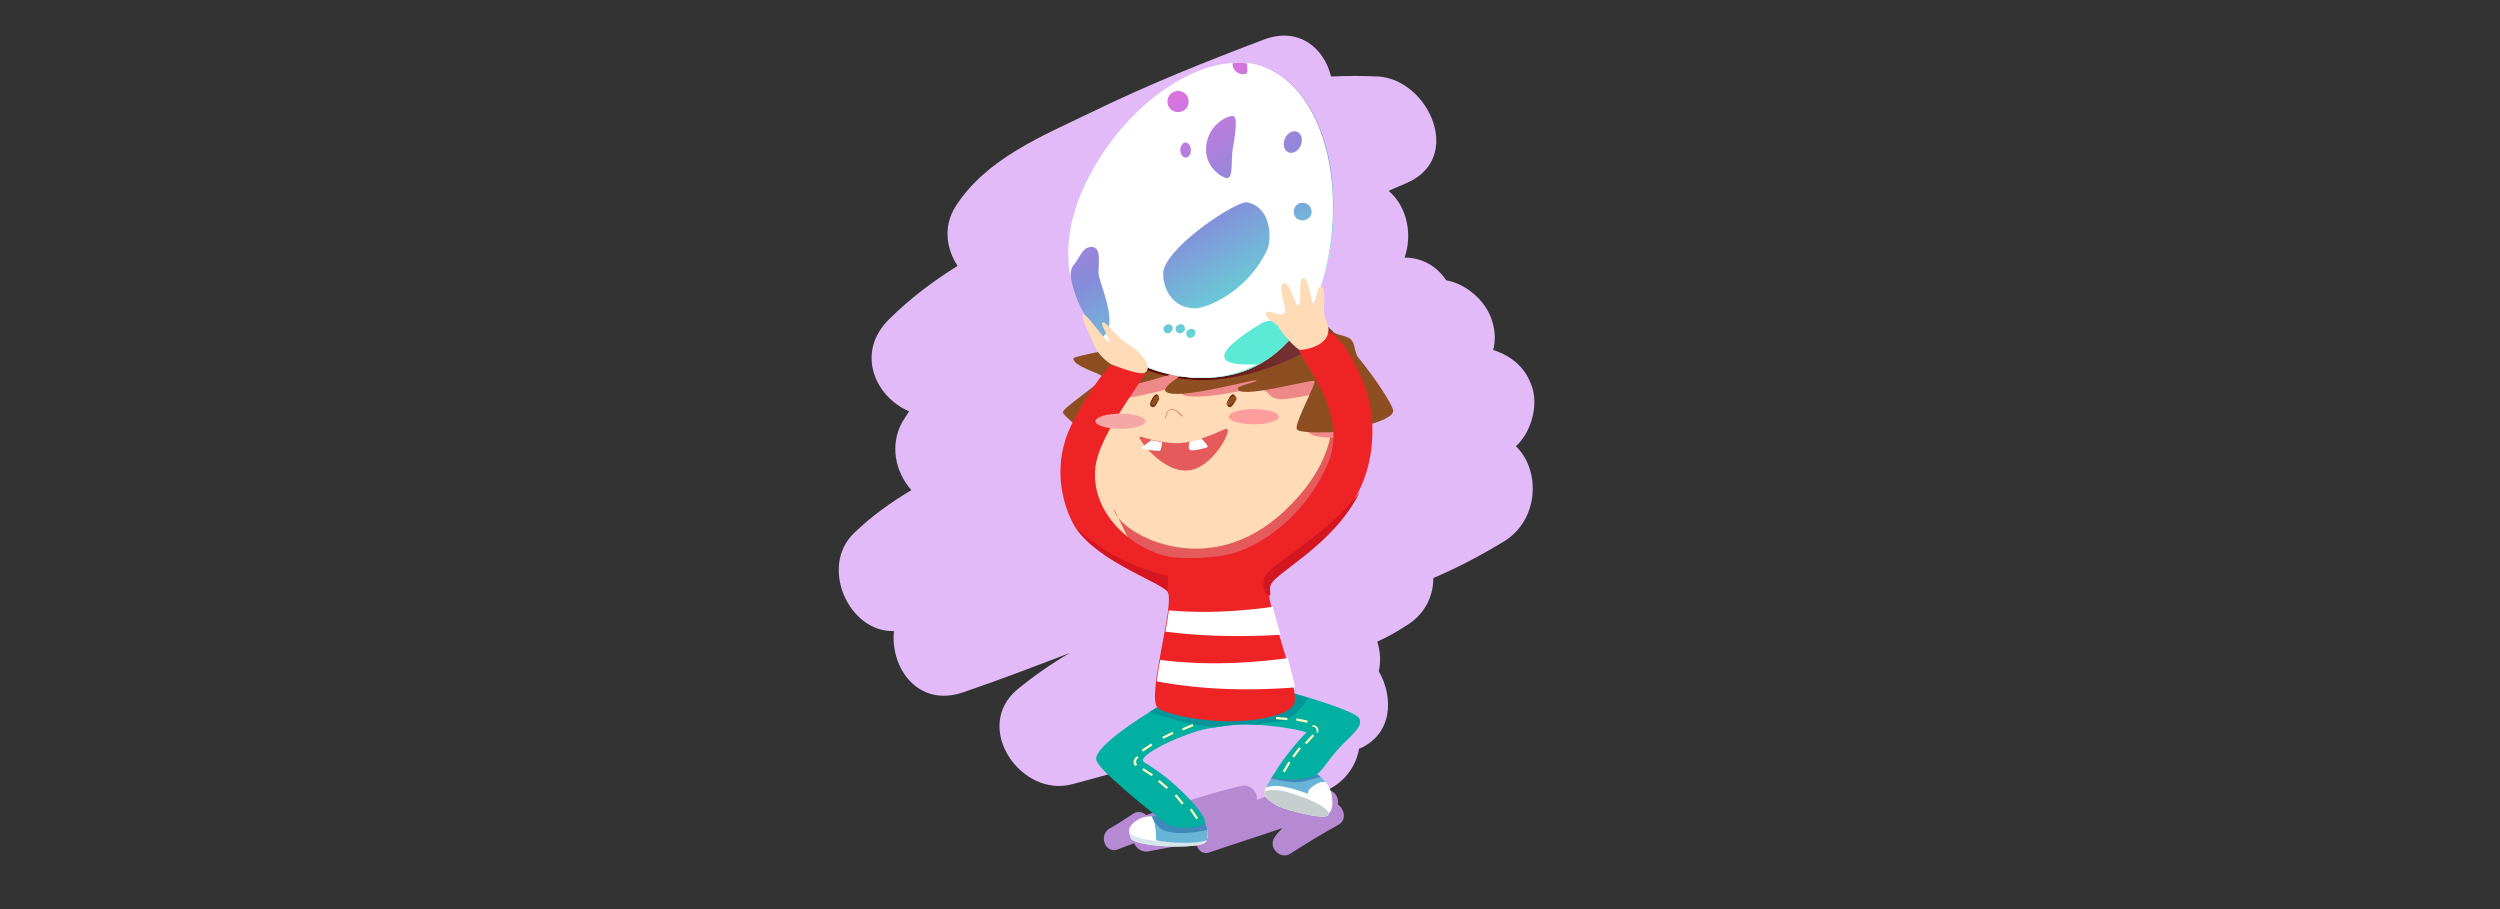 <?xml version="1.0" encoding="utf-8"?>
<!-- Generator: Adobe Illustrator 22.0.1, SVG Export Plug-In . SVG Version: 6.00 Build 0)  -->
<svg version="1.1" xmlns="http://www.w3.org/2000/svg" xmlns:xlink="http://www.w3.org/1999/xlink" x="0px" y="0px"
	 viewBox="0 0 330 120" style="enable-background:new 0 0 330 120;" xml:space="preserve">
<rect x="0" y="0" width="330" height="120" fill="#333333" stroke="none"/>
<style type="text/css">
	.st0{fill:#E1BAF7;}
	.st1{fill:#B689D3;}
	.st2{fill:#FFFFFF;}
	.st3{clip-path:url(#SVGID_2_);fill:#D6E6ED;}
	.st4{clip-path:url(#SVGID_4_);fill:#67B4D6;}
	.st5{clip-path:url(#SVGID_6_);}
	.st6{fill:#3E88BA;}
	.st7{display:none;clip-path:url(#SVGID_8_);fill:#D6E6ED;}
	.st8{clip-path:url(#SVGID_10_);fill:#67B4D6;}
	.st9{clip-path:url(#SVGID_12_);}
	.st10{clip-path:url(#SVGID_14_);fill:#C6CECE;}
	.st11{fill:#01B0A1;}
	.st12{fill:#FFDBB7;}
	.st13{clip-path:url(#SVGID_16_);}
	.st14{fill:#E55A5A;}
	.st15{clip-path:url(#SVGID_18_);}
	.st16{fill:#EF8989;}
	.st17{fill:#8D4E22;}
	.st18{clip-path:url(#SVGID_20_);}
	.st19{fill:url(#SVGID_21_);}
	.st20{clip-path:url(#SVGID_23_);}
	.st21{fill:#049599;}
	.st22{fill:#FFFDBD;}
	.st23{fill:none;stroke:#FFFDBD;stroke-width:2;stroke-miterlimit:10;}
	.st24{fill:#EE2326;}
	.st25{clip-path:url(#SVGID_25_);fill:#FFFFFF;}
	.st26{clip-path:url(#SVGID_27_);}
	.st27{fill:#D3161F;}
	.st28{clip-path:url(#SVGID_29_);}
	.st29{clip-path:url(#SVGID_31_);fill:#FFFFFF;}
	.st30{fill:#F8F9FF;}
	.st31{fill:url(#SVGID_32_);}
	.st32{fill:#6D2C0B;}
	.st33{fill:#DD7C5E;}
	.st34{fill:#FF9C9C;}
	.st35{fill:#F7A6A6;}
</style>
<g id="图层_2">
	<path class="st0" d="M200.1,58.9c2-1.8,2.9-5.2,2.2-7.6c-0.8-2.7-2.7-4.3-5.2-5.1c0.3-1.1,0.3-2.4-0.1-3.7c-0.7-2.6-3.3-5-6.1-5.5
		c-1.2-1.8-3.1-3-5.5-3c1.1-3.1,0.3-6.8-2.1-8.8c0.8-0.4,1.7-0.7,2.5-1.1c7.4-3.3,2.8-13.5-3.8-14c-2.1-0.1-4.2-0.1-6.3,0
		c-0.9-3.7-4.2-6.6-8.8-4.9c-7.7,2.9-15.4,6-22.8,9.6c-6.6,3.2-13.9,6.1-18,12.5c-1.6,2.6-1.2,5.5,0.3,7.8c-3.2,2-6.3,4.3-9.1,7.1
		c-4.3,4.3-1.9,10.1,2.7,12.1c-0.3,0.5-0.6,0.9-0.9,1.4c-1.7,3.1-0.9,6.6,1.2,9c-2.7,1.6-5.2,3.4-7.5,5.6c-4.7,4.4-0.8,13.2,5.2,13
		c-0.5,4.9,3.2,10.1,9.1,8.1c4.7-1.6,9.4-3.4,14.1-5.2c-2.4,1.4-4.7,3-6.9,4.8c-6,5,0.5,14.4,7.3,12.5c2.3-0.6,4.7-1.3,7-1.9
		c0.8,1.6,2.1,2.9,3.9,3.6c1.3,1.6,3.2,2.7,5.5,2.6c5.7-0.2,11.2-1.2,16.5-3.2c2.9-1.1,4.5-3.4,4.9-5.8c0,0,0.1,0,0.1,0
		c4.3-1.9,4.5-6.7,2.5-10.2c0.3-1.3,0.2-2.6-0.2-3.9c1.3-0.6,2.6-1.3,3.8-2.1c2.5-1.5,3.6-3.9,3.6-6.3c3.3-1.4,6.5-3.1,9.6-5
		C203.2,68.3,203.3,62,200.1,58.9z"/>
	<path class="st1" d="M176.6,106.2c0.2-1-0.6-2.2-1.8-1.8c-1.3,0.4-2.7,0.9-4,1.3c-0.1-0.9-0.9-1.7-1.9-1.3c-1,0.4-2,0.8-3,1.2
		c0.2-0.9-0.8-2.1-1.9-1.9c-4.3,1-8.5,2.4-12.7,3.9c-0.4-0.4-1.1-0.6-1.7-0.2c-1.1,0.7-2.1,1.4-3.2,2c-1.4,0.9-0.5,3.4,1.2,2.7
		c0.7-0.3,1.4-0.5,2.1-0.8c0.3,0.7,1,1.2,1.8,1.1c2.2-0.4,4.3-0.8,6.4-1.3c0,0.9,0.7,1.8,1.8,1.4c3.2-1.1,6.4-2.1,9.6-3.2
		c-0.4,0.4-0.8,0.8-1.1,1.3c-0.8,1.3,0.8,2.9,2.1,2.1c2.2-1.4,4.3-2.7,6.5-3.9C177.8,108.1,177.4,106.7,176.6,106.2z"/>
</g>
<g id="图层_1">
	<g>
		<path class="st2" d="M153,107.7c-0.8,0.1-1.8-0.1-2.8,0.5c-1.4,0.9-1.3,1.4-0.9,2.5c0.1,0.4,2.2,0.9,4.5,1c2.4,0.1,4.8,0,5.3-0.5
			s0.3-1.8,0-2.6c-0.2-0.5-0.4-0.7-0.4-0.7L153,107.7z"/>
		<g>
			<g>
				<defs>
					<path id="SVGID_1_" d="M153,107.7c-0.8,0.1-1.8-0.1-2.8,0.5c-1.4,0.9-1.3,1.4-0.9,2.5c0.1,0.4,2.2,0.9,4.5,1
						c2.4,0.1,4.8,0,5.3-0.5s0.3-1.8,0-2.6c-0.2-0.5-0.4-0.7-0.4-0.7L153,107.7z"/>
				</defs>
				<clipPath id="SVGID_2_">
					<use xlink:href="#SVGID_1_"  style="overflow:visible;"/>
				</clipPath>
				<path class="st3" d="M160.2,110.1c0,0-4.6,1.1-7.6,0.9c-1.2-0.1-2.6-0.4-3.2-0.8c-0.7-0.5-0.4-1.1-0.4-0.4c0,1.3,0.3,1.8,1,2.8
					l8.6,0.4L160.2,110.1z"/>
			</g>
			<g>
				<defs>
					<path id="SVGID_3_" d="M153,107.7c-0.8,0.1-1.8-0.1-2.8,0.5c-1.4,0.9-1.3,1.4-0.9,2.5c0.1,0.4,2.2,0.9,4.5,1
						c2.4,0.1,4.8,0,5.3-0.5s0.3-1.8,0-2.6c-0.2-0.5-0.4-0.7-0.4-0.7L153,107.7z"/>
				</defs>
				<clipPath id="SVGID_4_">
					<use xlink:href="#SVGID_3_"  style="overflow:visible;"/>
				</clipPath>
				<path class="st4" d="M150.7,106.3c2.1,0.8,1.9,4.5,1.9,4.6s4.8,0.8,7-0.1v-4.6L150.7,106.3z"/>
			</g>
			<g>
				<defs>
					<path id="SVGID_5_" d="M153,107.7c-0.8,0.1-1.8-0.1-2.8,0.5c-1.4,0.9-1.3,1.4-0.9,2.5c0.1,0.4,2.2,0.9,4.5,1
						c2.4,0.1,4.8,0,5.3-0.5s0.3-1.8,0-2.6c-0.2-0.5-0.4-0.7-0.4-0.7L153,107.7z"/>
				</defs>
				<clipPath id="SVGID_6_">
					<use xlink:href="#SVGID_5_"  style="overflow:visible;"/>
				</clipPath>
				<g class="st5">
					<g>
						<g>
							<path class="st6" d="M153.4,109.5c1.5,0.8,5.1,0.5,7.4-0.4v-4.6c0,0-5.9,0-8.3,1.4C150.9,106.9,152.8,109.2,153.4,109.5z"/>
						</g>
					</g>
				</g>
			</g>
		</g>
		<path class="st2" d="M168.2,102.1c0,0-1.5,2.2-1.3,2.7c0.2,0.6,0.6,0.9,1.6,1.5s6.4,2,6.8,1.3c0.5-0.8,0.7-0.9,0.5-2.6
			c-0.4-2.5-3.2-3.5-3.2-3.5L168.2,102.1z"/>
		<g>
			<g>
				<defs>
					<path id="SVGID_7_" d="M168.2,102.1c0,0-1.5,2.2-1.3,2.7c0.2,0.6,0.6,0.9,1.6,1.5s6.4,2,6.8,1.3c0.5-0.8,0.7-0.9,0.5-2.6
						c-0.4-2.5-3.2-3.5-3.2-3.5L168.2,102.1z"/>
				</defs>
				<clipPath id="SVGID_8_">
					<use xlink:href="#SVGID_7_"  style="overflow:visible;"/>
				</clipPath>
				<path class="st7" d="M166.4,101.9c0,0,4.1,2.1,7,3.2c0.6,0.3,2,1.2,2.3,1.8c0.3,0.5,0.3,0.5-0.3,1.1c-0.1,0.1-0.3-0.2-0.4-0.1
					l-8.1-2.8L166.4,101.9z"/>
			</g>
			<g>
				<defs>
					<path id="SVGID_9_" d="M168.2,102.1c0,0-1.5,2.2-1.3,2.7c0.2,0.6,0.6,0.9,1.6,1.5s6.4,2,6.8,1.3c0.5-0.8,0.7-0.9,0.5-2.6
						c-0.4-2.5-3.2-3.5-3.2-3.5L168.2,102.1z"/>
				</defs>
				<clipPath id="SVGID_10_">
					<use xlink:href="#SVGID_9_"  style="overflow:visible;"/>
				</clipPath>
				<path class="st8" d="M175.7,103.6c0,0-0.1,0.1-0.6-0.3c-0.8-0.5-2.8,1-2.4,1.5c0,0-2.1-0.8-3.5-1c-1.1-0.2-2.3,0.1-2.8,0.5
					c-1.1,0.9,2.3-4.8,2.3-4.8l6.9,1.6L175.7,103.6z"/>
			</g>
			<g>
				<defs>
					<path id="SVGID_11_" d="M168.2,102.1c0,0-1.5,2.2-1.3,2.7c0.2,0.6,0.6,0.9,1.6,1.5s6.4,2,6.8,1.3c0.5-0.8,0.7-0.9,0.5-2.6
						c-0.4-2.5-3.2-3.5-3.2-3.5L168.2,102.1z"/>
				</defs>
				<clipPath id="SVGID_12_">
					<use xlink:href="#SVGID_11_"  style="overflow:visible;"/>
				</clipPath>
				<g class="st9">
					<g>
						<path class="st6" d="M175.6,102c0,0-0.8,0.5-3.3,1.1c-2.4,0.6-5.1-0.8-5.6-0.4c-1.1,0.9,2.1-4.3,2.1-4.3l6.9,1.6L175.6,102z"
							/>
					</g>
				</g>
			</g>
			<g>
				<defs>
					<path id="SVGID_13_" d="M168.2,102.1c0,0-1.5,2.2-1.3,2.7c0.2,0.6,0.6,0.9,1.6,1.5s6.4,2,6.8,1.3c0.5-0.8,0.7-0.9,0.5-2.6
						c-0.4-2.5-3.2-3.5-3.2-3.5L168.2,102.1z"/>
				</defs>
				<clipPath id="SVGID_14_">
					<use xlink:href="#SVGID_13_"  style="overflow:visible;"/>
				</clipPath>
				<path class="st10" d="M165.7,105.1c1.5-0.9,2.3-1.3,5.9,0c2,0.7,3.6,1.5,3.9,2.4c0.2,0.7,0.4,0.8-0.1,1
					c-0.9,0.4-2.1,0.1-2.1,0.1l-8.1-1.8C165.1,106.8,164.2,106,165.7,105.1z"/>
			</g>
		</g>
		<path class="st11" d="M155.7,91.6c0.6-0.3-10.5,5.8-11,8.4c-0.2,0.8,1.7,2.4,3.6,4.1c2.7,2.4,5.9,4.8,5.9,4.8
			c1.6,0.6,4.5,0.4,4.8-0.3c0.3-0.6-1.4-2.7-3.7-4.8c-1.7-1.6-3.8-2.9-4.3-3.2c-0.8-0.5,1.9-2.2,5.1-3.4c2-0.8,3.1-1.1,6.6-1.5
			s10.4,0.8,9.7,1.1c-0.5,0.2-4.3,4.9-4.3,5.7c0,0.5,4.4,0.6,5.6-0.2c1.1-0.8,1.4-1.8,3.3-3.8c1.4-1.5,3-2.6,2.4-3.7s-10-3.7-10-3.7
			L155.7,91.6z"/>
		<path class="st12" d="M149.8,48.5c0,0-4.4,6.3-5.8,10.4c-1.4,4.1,1.6,15.7,15.9,15.2s16.2-11.4,16.2-11.4s2.5-8.5,2-11.1
			s-9.5-2.4-15-4C157.6,45.8,149.8,48.5,149.8,48.5z"/>
		<g>
			<g>
				<defs>
					<path id="SVGID_15_" d="M149.8,48.5c0,0-4.4,6.3-5.8,10.4c-1.4,4.1,1.6,15.7,15.9,15.2s16.2-11.4,16.2-11.4s2.5-8.5,2-11.1
						s-9.5-2.4-15-4C157.6,45.8,149.8,48.5,149.8,48.5z"/>
				</defs>
				<clipPath id="SVGID_16_">
					<use xlink:href="#SVGID_15_"  style="overflow:visible;"/>
				</clipPath>
				<g class="st13">
					<g>
						<path class="st14" d="M175.5,52.7c0,0,2.5,6.7-5.8,14.6c-10.4,10-22.4,2.8-22.7-0.2l4.3,8.8l35-3.2L175.5,52.7z"/>
					</g>
				</g>
			</g>
			<g>
				<defs>
					<path id="SVGID_17_" d="M149.8,48.5c0,0-4.4,6.3-5.8,10.4c-1.4,4.1,1.6,15.7,15.9,15.2s16.2-11.4,16.2-11.4s2.5-8.5,2-11.1
						s-9.5-2.4-15-4C157.6,45.8,149.8,48.5,149.8,48.5z"/>
				</defs>
				<clipPath id="SVGID_18_">
					<use xlink:href="#SVGID_17_"  style="overflow:visible;"/>
				</clipPath>
				<g class="st15">
					<g>
						<g>
							<g>
								<g>
									<g>
										<path class="st16" d="M179.7,48.8c2.7,2.1,6,5.1,4.4,6.8c-2.3,2.3-10.7,2.8-11.4,1.4c-1.1-2.4,3.3-5.1,2.3-5.1
											c-1.8,0-3.6,0.7-5.8,0.8s-1.4-2-4.6-1.3c-2,0.5-6.6,1.3-8.3,0.8c-1.1-0.4,0-1.5-0.3-1.4c-1.1,0.5-8.5,2.2-8.5,1.8l5.3-6.7
											l25.9-3.2L179.7,48.8z"/>
									</g>
								</g>
							</g>
						</g>
					</g>
				</g>
			</g>
		</g>
		<path class="st14" d="M160.8,74"/>
		<path class="st16" d="M190,43.8"/>
		<path class="st17" d="M141.7,47.3c-0.1,1.1,3.8,2,3.9,2.5c0.1,0.5-5.3,4-5.3,4.6s4.6,4,4.6,4c2.2-2.8,4.1-5.6,4.9-8
			c-1.2,1.1,6.9-1.8,7.1-1.6c0.3,0.1-3.8,2.2-3,2.9c1.4,1.2,11.3-1.6,11.9-1.5c0.6,0.1-2.3,0.7-2.4,1c-0.4,1.7,9.8-1.2,10.1-0.9
			s-2.8,5.8-2.3,6.4c0.5,0.6,5.6,0.3,5.4,0.3s7.4-1.2,7.3-2.8c-0.1-0.8-2.3-4.2-4.6-7c-0.5-0.6-0.4-1.7-0.9-2.3
			c-0.6-0.7-2-0.6-2.4-1.1c-2.9-2.9-3.2-1.9-3.2-1.9S141.7,46.6,141.7,47.3z"/>
		<g>
			<g>
				<defs>
					<path id="SVGID_19_" d="M141.7,47.3c-0.1,1.1,3.8,2,3.9,2.5c0.1,0.5-5.3,4-5.3,4.6s4.6,4,4.6,4c2.2-2.8,4.1-5.6,4.9-8
						c-1.2,1.1,6.9-1.8,7.1-1.6c0.3,0.1-3.8,2.2-3,2.9c1.4,1.2,11.3-1.6,11.9-1.5c0.6,0.1-2.3,0.7-2.4,1c-0.4,1.7,9.8-1.2,10.1-0.9
						s-2.8,5.8-2.3,6.4c0.5,0.6,5.6,0.3,5.4,0.3s7.4-1.2,7.3-2.8c-0.1-1.2-5.3-7.7-8-10.3c-2.9-2.9-3.2-1.9-3.2-1.9
						S141.7,46.6,141.7,47.3z"/>
				</defs>
				<clipPath id="SVGID_20_">
					<use xlink:href="#SVGID_19_"  style="overflow:visible;"/>
				</clipPath>
				<g class="st18">
					<g>
						
							<linearGradient id="SVGID_21_" gradientUnits="userSpaceOnUse" x1="157.744" y1="80.012" x2="206.534" y2="80.012" gradientTransform="matrix(1 7.557643e-04 7.557643e-04 -1 -0.163 119.916)">
							<stop  offset="2.970297e-02" style="stop-color:#610707"/>
							<stop  offset="0.116" style="stop-color:#691C1D"/>
							<stop  offset="0.216" style="stop-color:#702D2E"/>
							<stop  offset="0.34" style="stop-color:#753839"/>
							<stop  offset="0.515" style="stop-color:#773F40"/>
							<stop  offset="1" style="stop-color:#784142"/>
						</linearGradient>
						<path class="st19" d="M181.2,40.8c0,0-10,8.4-20.7,9.3s-18.7-7-18.7-7l48.8-13.2L181.2,40.8z"/>
					</g>
				</g>
			</g>
		</g>
		<g>
			<g>
				<defs>
					<path id="SVGID_22_" d="M155.7,91.6c0.6-0.3-10.5,5.8-11,8.4c-0.2,0.8,1.7,2.4,3.6,4.1c2.7,2.4,5.9,4.8,5.9,4.8
						c1.6,0.6,3.2,0.6,4.9,0c0.5-0.2-1.5-2.9-3.8-5.1c-1.7-1.6-3.8-2.9-4.3-3.2c-0.8-0.5,1.9-2.2,5.1-3.4c2-0.8,3.1-1.1,6.6-1.5
						s10.4,0.8,9.7,1.1c-0.5,0.2-4.3,4.9-4.3,5.7c0,0.5,5.1,0.6,5.6,0.2s1.4-2.2,3.3-4.1c1.4-1.5,3-2.6,2.4-3.7s-10-3.7-10-3.7
						L155.7,91.6z"/>
				</defs>
				<clipPath id="SVGID_23_">
					<use xlink:href="#SVGID_22_"  style="overflow:visible;"/>
				</clipPath>
				<g class="st20">
					<g>
						<path class="st21" d="M176.5,85.8c0,0-2.5,5.3-5.4,8.3c-1.5,1.6-3.5,1-5.1,1.6c-2.5,1-7.9,0.3-12-1c-3.9-1.1-6.6-2.7-6.6-2.7
							L176.5,85.8z"/>
					</g>
				</g>
			</g>
		</g>
		
			<rect x="171.7" y="94.5" transform="matrix(0.201 -0.98 0.98 0.201 43.964 244.386)" class="st22" width="0.3" height="1.5"/>
		
			<rect x="172" y="97.5" transform="matrix(0.682 -0.732 0.732 0.682 -16.437 157.442)" class="st22" width="1.5" height="0.3"/>
		
			<rect x="170.4" y="99.2" transform="matrix(0.608 -0.794 0.794 0.608 -11.804 174.806)" class="st22" width="1.5" height="0.3"/>
		
			<rect x="169" y="101.2" transform="matrix(0.508 -0.862 0.862 0.508 -3.766 196.075)" class="st22" width="1.5" height="0.3"/>
		<path class="st22" d="M174,96.7h-0.2c0-0.4,0-0.7-0.6-0.8l0.1-0.2C173.9,95.8,174.1,96.1,174,96.7z"/>
		<path class="st23" d="M166.9,95.1"/>
		<path class="st23" d="M165.4,95.1"/>
		
			<rect x="169" y="94.1" transform="matrix(7.700410e-02 -0.997 0.997 7.700410e-02 61.599 256.186)" class="st22" width="0.3" height="1.5"/>
		
			<rect x="150.7" y="98.5" transform="matrix(0.831 -0.556 0.556 0.831 -29.287 100.903)" class="st22" width="1.5" height="0.3"/>
		
			<rect x="151.3" y="101.2" transform="matrix(0.543 -0.84 0.84 0.543 -16.389 173.789)" class="st22" width="0.3" height="1.5"/>
		
			<rect x="153.4" y="102.7" transform="matrix(0.652 -0.758 0.758 0.652 -25.014 152.493)" class="st22" width="0.3" height="1.5"/>
		
			<rect x="157.4" y="106.7" transform="matrix(0.832 -0.555 0.555 0.832 -33.116 105.478)" class="st22" width="0.3" height="1.5"/>
		
			<rect x="155.6" y="104.8" transform="matrix(0.771 -0.636 0.636 0.771 -31.564 123.201)" class="st22" width="0.3" height="1.5"/>
		<path class="st22" d="M149.8,101.1c-0.3-0.5-0.2-0.9,0.3-1.3l0.2,0.2c-0.4,0.3-0.4,0.6-0.2,1L149.8,101.1z"/>
		
			<rect x="156" y="95.8" transform="matrix(0.921 -0.39 0.39 0.921 -25.005 68.755)" class="st22" width="1.5" height="0.3"/>
		
			<rect x="153.4" y="97" transform="matrix(0.894 -0.448 0.448 0.894 -27.172 79.267)" class="st22" width="1.5" height="0.3"/>
		<path class="st24" d="M175.3,43.8c-1,0-3.9,1.1-3.8,2.4s6.5,8.1,3.9,14.7c-2.9,7.1-9.1,11.4-13.3,12.3c-1.4,0.3-4.2,0.6-6.9,0.4
			c-4.7-0.4-11.4-5.3-10.6-12c0.2-1.5,0.9-3.1,1.8-4.8c2.4-4.3,5.4-7.9,5-8.3c-0.4-0.4-3.4-0.8-4.4-0.5s-5.5,6.8-6.5,10.5
			c-1.1,3.9-0.3,7.6,0.9,10.1c2.2,5.1,11.6,8.1,12.7,9.5s-2.8,13.8-1.3,15.3c0.7,0.7,4.7,1.7,8.8,1.8c4.5,0.1,9.1-0.9,9.3-2.6
			c0.4-2.7-4-13.2-3.4-15.3c0.6-2.1,12.1-6.8,13.5-17.9c0.7-5.5-1-9.3-2.4-11.8C177.2,45,175.9,43.8,175.3,43.8z"/>
		<g>
			<g>
				<defs>
					<path id="SVGID_24_" d="M175.3,43.8c-1,0-3.9,1.1-3.8,2.4s6.5,8.1,3.9,14.7c-2.9,7.1-5.5,9.8-10.1,11.4s-5,1.8-10,1.3
						c-4.7-0.5-11.4-5.3-10.6-12c0.2-1.5,0.9-3.1,1.8-4.8c2.4-4.3,5.4-7.9,5-8.3c-0.4-0.4-3.4-0.8-4.4-0.5s-5.5,6.8-6.5,10.5
						c-1.1,3.9-0.3,7.6,0.9,10.1c2.2,5.1,11.6,8.1,12.7,9.5s-2.8,13.8-1.3,15.3c0.7,0.7,4.8,0.9,8.9,1c4.5,0.1,9-0.1,9.3-1.8
						c0.4-2.7-4-13.2-3.4-15.3c0.6-2.1,12.1-6.8,13.5-17.9c0.7-5.5-1-9.3-2.4-11.8C177.2,45,175.9,43.8,175.3,43.8z"/>
				</defs>
				<clipPath id="SVGID_25_">
					<use xlink:href="#SVGID_24_"  style="overflow:visible;"/>
				</clipPath>
				<path class="st25" d="M150,86.6c7.1,1.4,14.9,1.2,23.1-0.2l-1.7,4.3c-7.2,0.6-14,0.3-20.4-1.1L150,86.6z"/>
			</g>
			<g>
				<defs>
					<path id="SVGID_26_" d="M175.3,43.8c-1,0-3.9,1.1-3.8,2.4s6.5,8.1,3.9,14.7c-2.9,7.1-5.5,9.8-10.1,11.4s-5,1.8-10,1.3
						c-4.7-0.5-11.4-5.3-10.6-12c0.2-1.5,0.9-3.1,1.8-4.8c2.4-4.3,5.4-7.9,5-8.3c-0.4-0.4-3.4-0.8-4.4-0.5s-5.5,6.8-6.5,10.5
						c-1.1,3.9-0.3,7.6,0.9,10.1c2.2,5.1,11.6,8.1,12.7,9.5s-2.8,13.8-1.3,15.3c0.7,0.7,4.8,0.9,8.9,1c4.5,0.1,9-0.1,9.3-1.8
						c0.4-2.7-4-13.2-3.4-15.3c0.6-2.1,12.1-6.8,13.5-17.9c0.7-5.5-1-9.3-2.4-11.8C177.2,45,175.9,43.8,175.3,43.8z"/>
				</defs>
				<clipPath id="SVGID_27_">
					<use xlink:href="#SVGID_26_"  style="overflow:visible;"/>
				</clipPath>
				<g class="st26">
					<g>
						<path class="st27" d="M154.1,78.5l0.1-2.5c-6-1.3-10.9-4.4-15.5-9.8l8.8,10.3l3,4L154.1,78.5z"/>
					</g>
				</g>
			</g>
			<g>
				<defs>
					<path id="SVGID_28_" d="M175.3,43.8c-1,0-3.9,1.1-3.8,2.4s6.5,8.1,3.9,14.7c-2.9,7.1-5.5,9.8-10.1,11.4s-5,1.8-10,1.3
						c-4.7-0.5-11.4-5.3-10.6-12c0.2-1.5,0.9-3.1,1.8-4.8c2.4-4.3,5.4-7.9,5-8.3c-0.4-0.4-3.4-0.8-4.4-0.5s-5.5,6.8-6.5,10.5
						c-1.1,3.9-0.3,7.6,0.9,10.1c2.2,5.1,11.6,8.1,12.7,9.5s-2.8,13.8-1.3,15.3c0.7,0.7,4.8,0.9,8.9,1c4.5,0.1,9-0.1,9.3-1.8
						c0.4-2.7-4-13.2-3.4-15.3c0.6-2.1,12.1-6.8,13.5-17.9c0.7-5.5-1-9.3-2.4-11.8C177.2,45,175.9,43.8,175.3,43.8z"/>
				</defs>
				<clipPath id="SVGID_29_">
					<use xlink:href="#SVGID_28_"  style="overflow:visible;"/>
				</clipPath>
				<g class="st28">
					<g>
						<path class="st27" d="M167.8,78.2c-0.1,1.2-1.8-0.6-0.6-2.4s9.8-6.3,13.4-12.5L173.9,75l-2.2,4.5
							C171.7,79.5,167.9,77,167.8,78.2z"/>
					</g>
				</g>
			</g>
			<g>
				<defs>
					<path id="SVGID_30_" d="M175.3,43.8c-1,0-3.9,1.1-3.8,2.4s6.5,8.1,3.9,14.7c-2.9,7.1-5.5,9.8-10.1,11.4s-5,1.8-10,1.3
						c-4.7-0.5-11.4-5.3-10.6-12c0.2-1.5,0.9-3.1,1.8-4.8c2.4-4.3,5.4-7.9,5-8.3c-0.4-0.4-3.4-0.8-4.4-0.5s-5.5,6.8-6.5,10.5
						c-1.1,3.9-0.3,7.6,0.9,10.1c2.2,5.1,11.6,8.1,12.7,9.5s-2.8,13.8-1.3,15.3c0.7,0.7,4.8,0.9,8.9,1c4.5,0.1,9-0.1,9.3-1.8
						c0.4-2.7-4-13.2-3.4-15.3c0.6-2.1,12.1-6.8,13.5-17.9c0.7-5.5-1-9.3-2.4-11.8C177.2,45,175.9,43.8,175.3,43.8z"/>
				</defs>
				<clipPath id="SVGID_31_">
					<use xlink:href="#SVGID_30_"  style="overflow:visible;"/>
				</clipPath>
				<path class="st29" d="M150.3,80c6.7,1.3,14.5,0.9,23-0.8l-1.6,4.4c-7,0.6-13.9,0.5-20.4-0.6L150.3,80z"/>
			</g>
		</g>
		<path class="st2" d="M165.2,70.8"/>
		<path class="st30" d="M142.5,40.3c-1.9-4.1-1.9-8.9,0-14c2-5.4,6.1-10.7,10.9-14.2c4.8-3.5,9.8-4.6,13.7-3.2
			c3.9,1.5,6.8,5.6,8.2,11.4c1.3,5.7,0.9,12.4-1.1,17.8c-1.9,5.1-5.1,8.8-9.2,10.6c-3.8,1.6-8.6,1.6-13.1,0
			C147.4,46.9,144.3,44,142.5,40.3z"/>
		
			<linearGradient id="SVGID_32_" gradientUnits="userSpaceOnUse" x1="168.775" y1="44.453" x2="149.949" y2="11.845" gradientTransform="matrix(1 0 0 1 0 2)">
			<stop  offset="0.106" style="stop-color:#5BEAD5"/>
			<stop  offset="0.547" style="stop-color:#868BDA"/>
			<stop  offset="0.819" style="stop-color:#BF7BDD"/>
			<stop  offset="1" style="stop-color:#E171DE"/>
		</linearGradient>
		<path class="st31" d="M142.5,40.3c-1.9-4.1-1.9-8.9,0-14c2-5.4,6.1-10.7,10.9-14.2c4.8-3.5,9.8-4.6,13.7-3.2
			c3.9,1.5,6.8,5.6,8.2,11.4c1.3,5.7,0.9,12.4-1.1,17.8c-1.9,5.1-5.1,8.8-9.2,10.6c-3.8,1.6-8.6,1.6-13.1,0
			C147.4,46.9,144.3,44,142.5,40.3z"/>
		<path class="st2" d="M175.2,20.3c-1.4-5.8-4.3-9.9-8.2-11.4c-0.7-0.3-1.5-0.5-2.4-0.6v0.1c0,0.8,0.3,1.4-0.5,1.4s-1.4-0.6-1.4-1.4
			V8.3c-3,0.2-6.2,1.5-9.4,3.8c-4.8,3.4-8.8,8.8-10.9,14.2c-1.4,3.7-1.7,7.2-1.1,10.3c0-0.7,0.1-1.2,0.4-1.6c0.9-1,1.1-2.4,2.4-2.4
			c1.3,0,0.9,2.1,0.9,3.4c0,1.3,2.9,6.9,0.5,8.5c1.7,1.7,3.8,3.1,6.3,4.1c4.4,1.7,9.3,1.7,13.1,0c0.4-0.2,0.7-0.3,1.1-0.5
			c-1.4,0-4.4,0.2-4.4-1.1s3.6-3.5,4.7-4.2c1.6-1.1,4.6-0.1,4.7,1.2c1.3-1.6,2.4-3.6,3.2-5.8C176.1,32.7,176.5,26,175.2,20.3z
			 M162.7,15.3c0.8,0,0.3,2.7,0,4.5c-0.2,1.3,0.1,3.7-0.7,3.7s-2.8-1.5-2.8-3.7C159.2,16.6,161.9,15.3,162.7,15.3z M155.5,12
			c0.8,0,1.4,0.6,1.4,1.4c0,0.8-0.6,1.4-1.4,1.4s-1.4-0.6-1.4-1.4S154.7,12,155.5,12z M157.2,19.8c0,0.6-0.3,1-0.7,1s-0.7-0.5-0.7-1
			s0.3-1,0.7-1C156.8,18.8,157.2,19.2,157.2,19.8z M154.1,44c-0.2,0-0.5-0.2-0.5-0.5c-0.1-0.4,0.3-0.7,0.7-0.7
			c0.2,0,0.5,0.2,0.5,0.5C154.8,43.7,154.5,44,154.1,44z M155.7,44c-0.2,0-0.5-0.2-0.5-0.5c-0.1-0.4,0.3-0.7,0.7-0.7
			c0.2,0,0.5,0.2,0.5,0.5C156.5,43.7,156.1,44,155.7,44z M157.1,44.6c-0.2,0-0.5-0.2-0.5-0.5c-0.1-0.4,0.3-0.7,0.7-0.7
			c0.2,0,0.5,0.2,0.5,0.5C157.8,44.3,157.5,44.6,157.1,44.6z M167.3,32.9c-2.7,5.8-8.2,7.8-9.5,7.8c-3.8,0-4.5-3.9-4.2-5.1
			c1-3.5,9.7-9.1,11-8.9C168,27.4,167.8,31.8,167.3,32.9z M169.9,20c-0.5-0.3-0.6-1.2-0.2-1.9s1.2-1,1.7-0.6
			c0.5,0.3,0.6,1.2,0.2,1.9S170.4,20.4,169.9,20z M171.1,28.8c-1-1.3,0.5-2.7,1.7-1.7C173.8,28.3,172.4,29.7,171.1,28.8z"/>
		<path class="st12" d="M142.9,41.6c0.1-0.9,3.1,3.6,3.5,3.6s-1.2-2.4-0.9-2.6c0.4-0.4,1.5,1.6,3.1,2.6c2.1,1.3,3.7,3.3,2.5,4
			c-0.7,0.4-4.4-1.1-4.4-1.1c-1.1-0.7-2-1.7-2.4-2.8C143.9,44.1,143.1,43.1,142.9,41.6z"/>
		<g>
			<path class="st17" d="M152,52.9c-0.2,0.4-0.3,0.6,0,0.8s0.5-0.2,0.8-0.6s0.3-0.6,0-0.8C152.5,52.1,152.3,52.4,152,52.9z"/>
			<path class="st32" d="M152.2,53.7c-0.1,0-0.1,0-0.2-0.1c-0.1-0.1-0.2-0.2-0.2-0.3s0.1-0.3,0.2-0.5l0,0c0.2-0.4,0.5-0.9,0.8-0.7
				c0.1,0.1,0.2,0.2,0.2,0.3s-0.1,0.3-0.2,0.5C152.7,53.4,152.5,53.7,152.2,53.7z M152.1,52.9c-0.1,0.2-0.2,0.3-0.2,0.4
				c0,0.1,0,0.1,0.2,0.2c0.2,0.1,0.4-0.1,0.7-0.6c0.1-0.2,0.2-0.3,0.2-0.4c0-0.1,0-0.1-0.2-0.2C152.5,52.2,152.4,52.4,152.1,52.9
				L152.1,52.9z"/>
		</g>
		<g>
			<path class="st17" d="M162.2,52.9c-0.2,0.4-0.3,0.6,0,0.8s0.5-0.2,0.8-0.6s0.3-0.6,0-0.8C162.6,52.1,162.4,52.4,162.2,52.9z"/>
			<path class="st32" d="M162.3,53.7c-0.1,0-0.1,0-0.2-0.1c-0.1-0.1-0.2-0.2-0.2-0.3s0.1-0.3,0.2-0.5l0,0c0.2-0.4,0.5-0.9,0.8-0.7
				c0.1,0.1,0.2,0.2,0.2,0.3s-0.1,0.3-0.2,0.5C162.8,53.4,162.6,53.7,162.3,53.7z M162.2,52.9c-0.1,0.2-0.2,0.3-0.2,0.4
				c0,0.1,0,0.1,0.2,0.2c0.2,0.1,0.4-0.1,0.7-0.6c0.1-0.2,0.2-0.3,0.2-0.4c0-0.1,0-0.1-0.2-0.2S162.5,52.4,162.2,52.9L162.2,52.9z"
				/>
		</g>
		<path class="st33" d="M153.9,55.2h-0.1c0.1-0.7,0.4-1.1,0.7-1.2c0.4-0.1,1,0.2,1.6,0.9L156,55c-0.6-0.7-1.1-1-1.5-0.9
			C154.2,54.2,154,54.6,153.9,55.2z"/>
		<g>
			<g>
				<ellipse class="st34" cx="165.5" cy="55" rx="3.3" ry="1"/>
			</g>
		</g>
		<g>
			<g>
				<ellipse class="st35" cx="147.9" cy="55.6" rx="3.3" ry="1"/>
			</g>
		</g>
		<path class="st14" d="M150.4,57.7c0-0.3,2.1,0.8,5.1,0.8c2.9-0.1,6-1.9,6.4-1.9c0.9,0-1.9,5.3-5.1,5.5
			C153.6,62.4,150.4,58.2,150.4,57.7z"/>
		<path class="st2" d="M150.7,59.2c0.2,0.1,2.3,0.4,2.4,0.3c0.2-0.1,0.3-1.1,0.3-1.1c-0.5-0.1-0.9-0.2-1.4-0.3
			C152,58.1,150.5,59.1,150.7,59.2z"/>
		<path class="st2" d="M157.1,59.4c0.3,0.2,2.3-0.3,2.3-0.4c0.1-0.2-0.8-1.1-0.8-1.1c-0.5,0.1-1,0.3-1.6,0.4
			C157.1,58.2,156.7,59.2,157.1,59.4z"/>
		<path class="st12" d="M171.7,46.2c-0.5,0.1-2.8-2.6-2.9-3s-2.1-1.3-1.7-1.9c0.4-0.6,2.2,0.8,2.5-0.1c0.2-0.6-1.1-3.8-0.1-3.8
			c0.9,0,1.4,3,1.9,2.9s-0.1-3.5,0.6-3.6c0.8-0.2,1,3.3,1.4,3.4c0.4,0.1,0.3-2.4,1-2.3c0.8,0.1,0.1,3.5,0.5,4.2
			C176.3,44.5,174.3,45.9,171.7,46.2z"/>
	</g>
</g>
</svg>
